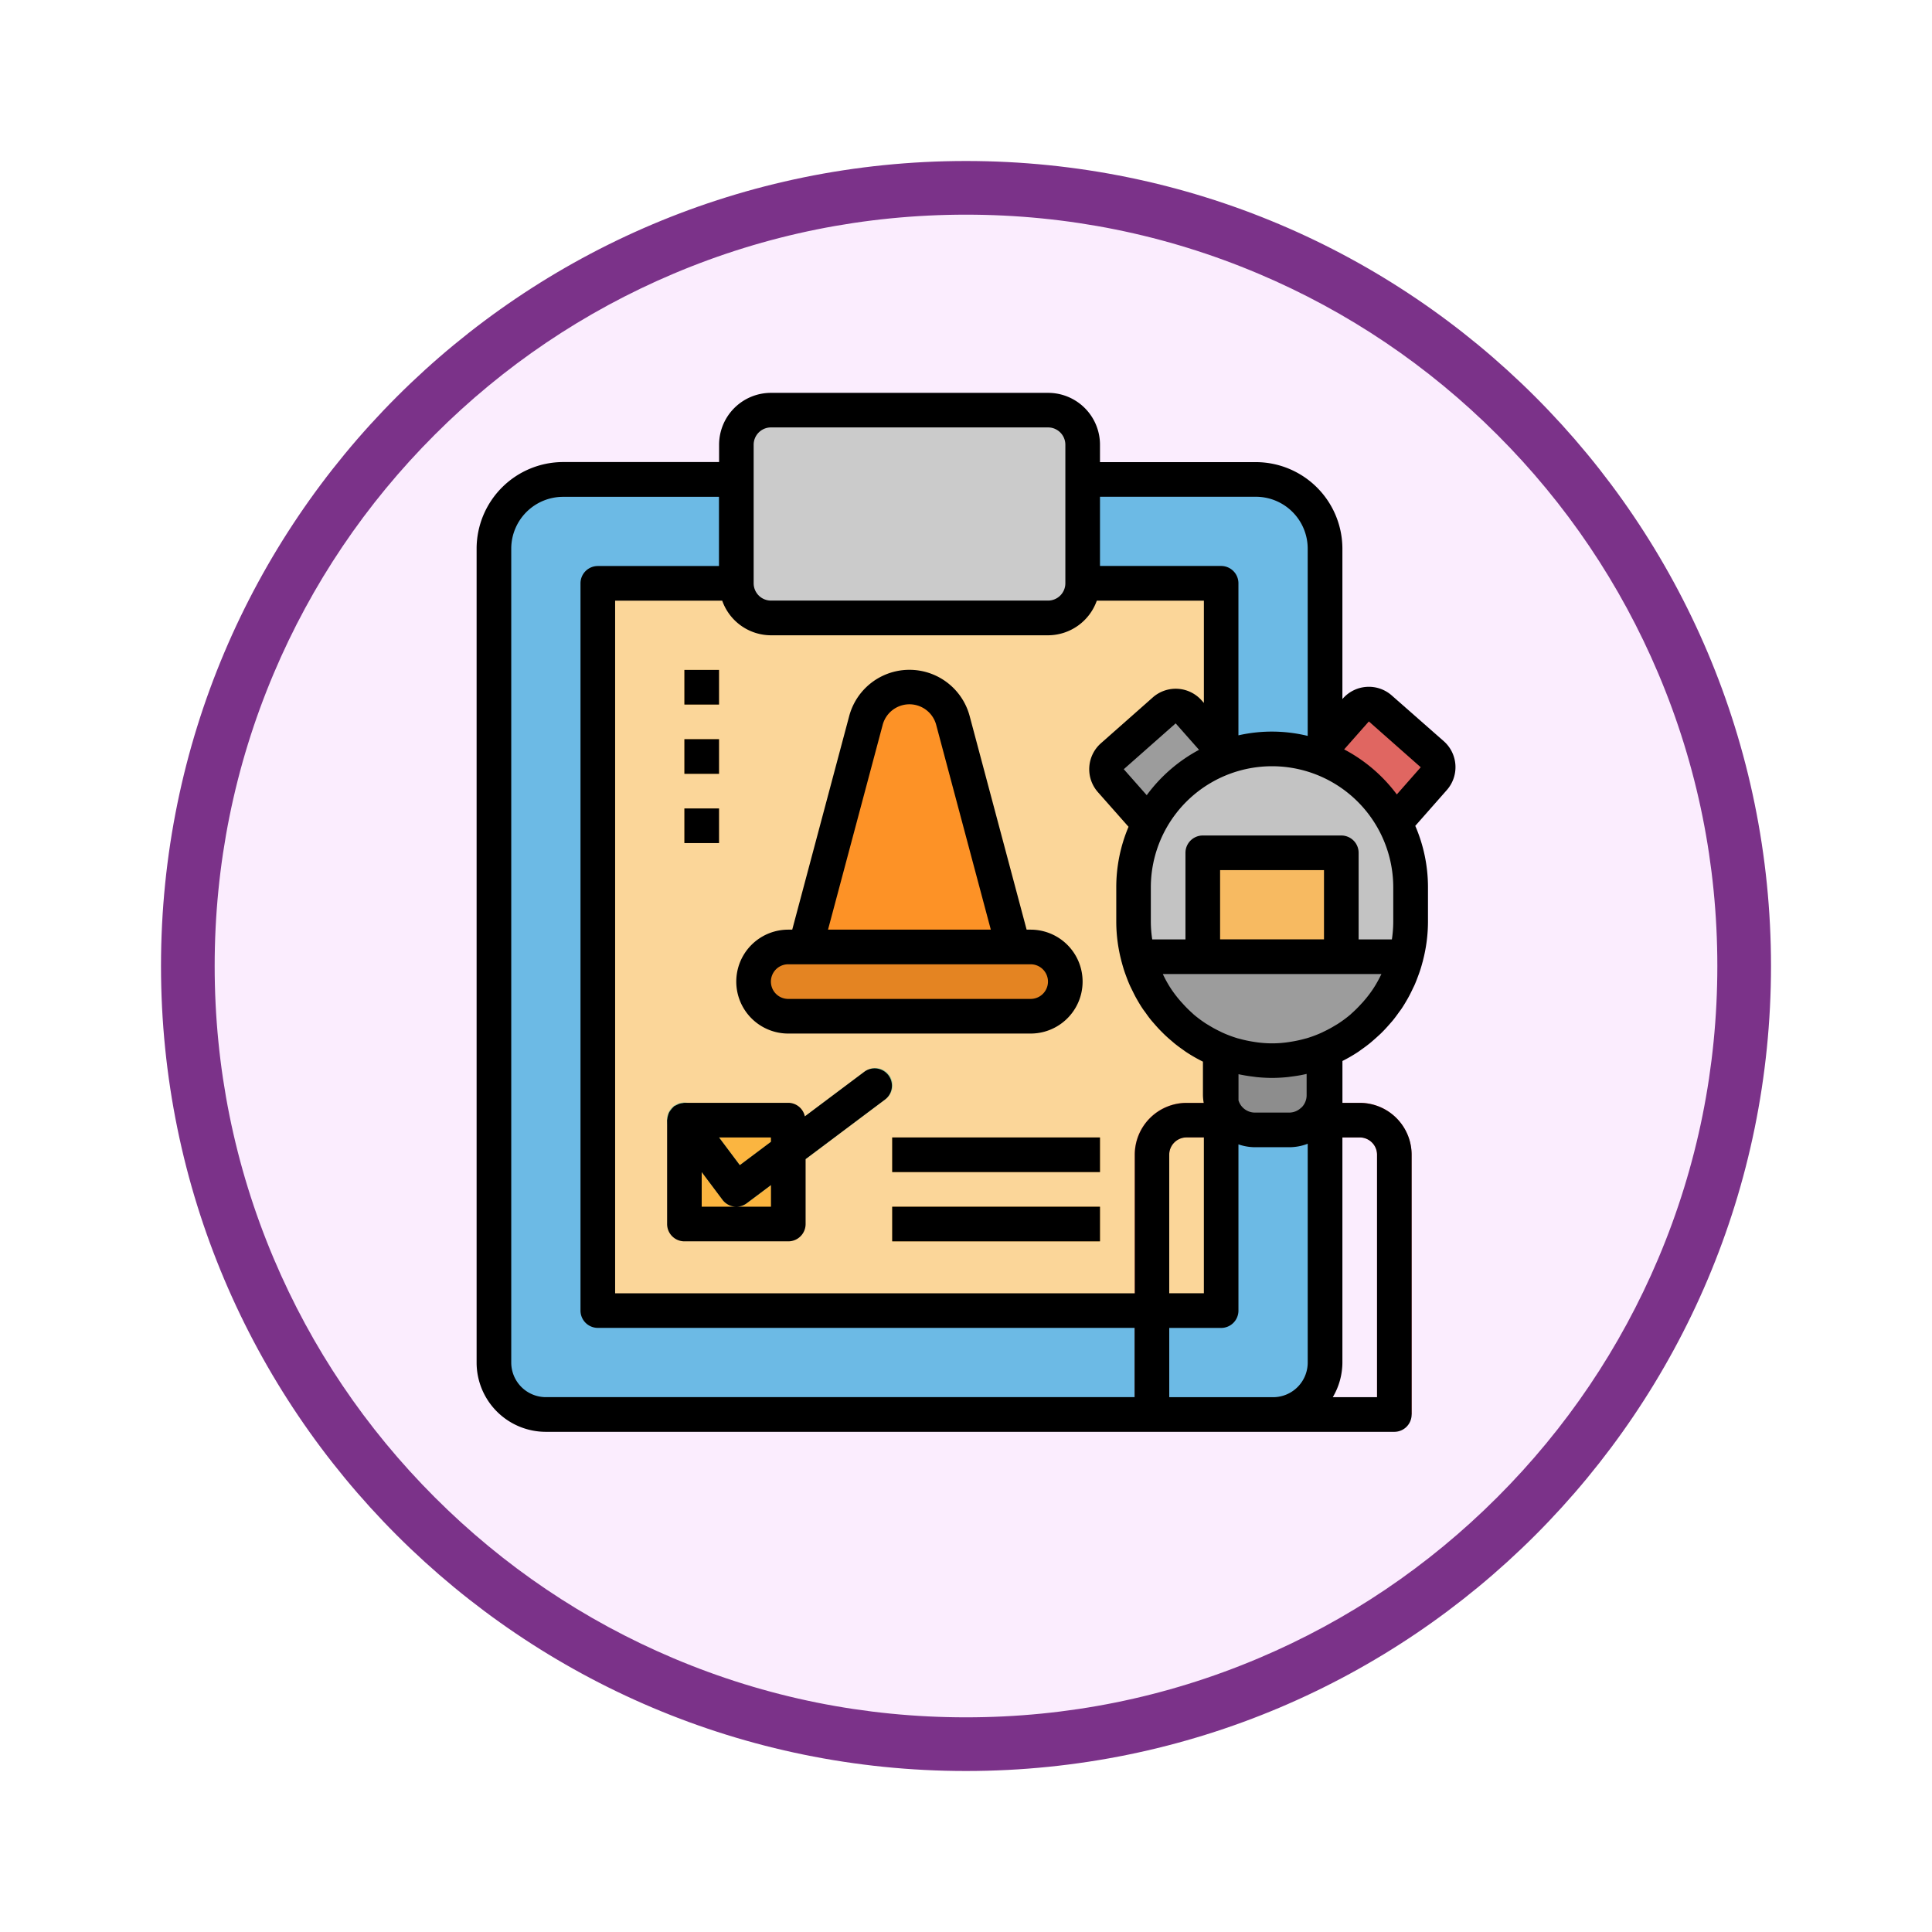 <svg xmlns="http://www.w3.org/2000/svg" xmlns:xlink="http://www.w3.org/1999/xlink" width="108" height="108" viewBox="0 0 108 108">
  <defs>
    <filter id="Trazado_904820" x="0" y="0" width="108" height="108" filterUnits="userSpaceOnUse">
      <feOffset dy="3" input="SourceAlpha"/>
      <feGaussianBlur stdDeviation="3" result="blur"/>
      <feFlood flood-opacity="0.161"/>
      <feComposite operator="in" in2="blur"/>
      <feComposite in="SourceGraphic"/>
    </filter>
  </defs>
  <g id="Grupo_1210316" data-name="Grupo 1210316" transform="translate(-208 -8430.215)">
    <g id="Grupo_1210115" data-name="Grupo 1210115" transform="translate(217 8436.215)">
      <g id="Grupo_1206197" data-name="Grupo 1206197" transform="translate(0 0)">
        <g id="Grupo_1202705" data-name="Grupo 1202705">
          <g id="Grupo_1173585" data-name="Grupo 1173585">
            <g id="Grupo_1173428" data-name="Grupo 1173428">
              <g id="Grupo_1171958" data-name="Grupo 1171958">
                <g id="Grupo_1167341" data-name="Grupo 1167341">
                  <g id="Grupo_1166792" data-name="Grupo 1166792">
                    <g transform="matrix(1, 0, 0, 1, -9, -6)" filter="url(#Trazado_904820)">
                      <g id="Trazado_904820-2" data-name="Trazado 904820" transform="translate(9 6)" fill="#fbedfe">
                        <path d="M 45 88.5 C 39.127 88.5 33.43 87.35 28.068 85.082 C 22.889 82.892 18.236 79.755 14.241 75.759 C 10.245 71.764 7.109 67.112 4.918 61.932 C 2.65 56.57 1.5 50.873 1.5 45 C 1.5 39.127 2.65 33.43 4.918 28.068 C 7.109 22.889 10.245 18.236 14.241 14.241 C 18.236 10.245 22.889 7.109 28.068 4.918 C 33.43 2.65 39.127 1.5 45 1.5 C 50.873 1.5 56.57 2.65 61.932 4.918 C 67.111 7.109 71.764 10.245 75.759 14.241 C 79.755 18.236 82.891 22.889 85.082 28.068 C 87.35 33.43 88.5 39.127 88.5 45 C 88.5 50.873 87.35 56.57 85.082 61.932 C 82.891 67.112 79.755 71.764 75.759 75.759 C 71.764 79.755 67.111 82.892 61.932 85.082 C 56.57 87.35 50.873 88.5 45 88.5 Z" stroke="none"/>
                        <path d="M 45 3 C 39.329 3 33.829 4.11 28.653 6.299 C 23.652 8.415 19.16 11.443 15.302 15.302 C 11.443 19.16 8.415 23.652 6.299 28.653 C 4.11 33.829 3 39.329 3 45 C 3 50.671 4.11 56.171 6.299 61.348 C 8.415 66.349 11.443 70.84 15.302 74.699 C 19.16 78.557 23.652 81.586 28.653 83.701 C 33.829 85.89 39.329 87 45 87 C 50.671 87 56.171 85.89 61.347 83.701 C 66.348 81.586 70.84 78.557 74.698 74.699 C 78.557 70.84 81.585 66.349 83.701 61.348 C 85.89 56.171 87 50.671 87 45 C 87 39.329 85.89 33.829 83.701 28.653 C 81.585 23.652 78.557 19.16 74.698 15.302 C 70.84 11.443 66.348 8.415 61.347 6.299 C 56.171 4.11 50.671 3 45 3 M 45 0 C 69.853 0 90 20.147 90 45 C 90 69.853 69.853 90 45 90 C 20.147 90 -7.62939453125e-06 69.853 -7.62939453125e-06 45 C -7.62939453125e-06 20.147 20.147 0 45 0 Z" stroke="none" fill="#7b3289"/>
                      </g>
                    </g>
                  </g>
                </g>
              </g>
            </g>
          </g>
        </g>
      </g>
    </g>
    <g id="schedule_1473269_1_" data-name="schedule_1473269 (1)" transform="translate(234.143 8452.176)">
      <path id="Trazado_1050120" data-name="Trazado 1050120" d="M52.059,92.27H11.4a2.9,2.9,0,0,1-2.9-2.9V43.872A3.872,3.872,0,0,1,12.372,40H51.091a3.872,3.872,0,0,1,3.872,3.872V89.366A2.9,2.9,0,0,1,52.059,92.27Zm0,0" transform="translate(-7.032 -35.16)" fill="#6cbae5"/>
      <path id="Trazado_1050121" data-name="Trazado 1050121" d="M56.5,88H91.347v40.655H56.5Zm0,0" transform="translate(-49.225 -77.352)" fill="#fbd699"/>
      <path id="Trazado_1050122" data-name="Trazado 1050122" d="M130.436,256h13.552a1.936,1.936,0,1,1,0,3.872H130.436a1.936,1.936,0,1,1,0-3.872Zm0,0" transform="translate(-112.513 -225.025)" fill="#e48422"/>
      <path id="Trazado_1050123" data-name="Trazado 1050123" d="M164.116,150.52H152.5l3.373-12.649a2.52,2.52,0,0,1,4.869,0Zm0,0" transform="translate(-133.609 -119.544)" fill="#fd9226"/>
      <path id="Trazado_1050124" data-name="Trazado 1050124" d="M96.5,336h5.808v5.808H96.5Zm0,0" transform="translate(-84.385 -295.345)" fill="#fbb540"/>
      <path id="Trazado_1050125" data-name="Trazado 1050125" d="M92.371,319.743a.968.968,0,0,1-.774-.387l-2.9-3.872a.968.968,0,1,1,1.548-1.162l2.324,3.1,6.969-5.227a.968.968,0,1,1,1.162,1.548l-7.744,5.808A.961.961,0,0,1,92.371,319.743Zm0,0" transform="translate(-77.352 -274.249)" fill="#8dc79d"/>
      <g id="Grupo_1210315" data-name="Grupo 1210315" transform="translate(12.115 15.488)">
        <path id="Trazado_1050126" data-name="Trazado 1050126" d="M192.5,344h11.616v1.936H192.5Zm0,0" transform="translate(-180.884 -317.865)" fill="#fbb540"/>
        <path id="Trazado_1050127" data-name="Trazado 1050127" d="M192.5,376h11.616v1.936H192.5Zm0,0" transform="translate(-180.884 -345.993)" fill="#fbb540"/>
        <path id="Trazado_1050128" data-name="Trazado 1050128" d="M96.5,128h1.936v1.936H96.5Zm0,0" transform="translate(-96.5 -128)" fill="#fbb540"/>
        <path id="Trazado_1050129" data-name="Trazado 1050129" d="M96.5,160h1.936v1.936H96.5Zm0,0" transform="translate(-96.5 -156.128)" fill="#fbb540"/>
        <path id="Trazado_1050130" data-name="Trazado 1050130" d="M96.5,192h1.936v1.936H96.5Zm0,0" transform="translate(-96.5 -184.256)" fill="#fbb540"/>
      </g>
      <path id="Trazado_1050131" data-name="Trazado 1050131" d="M291.986,147.521l2.9-2.563a.968.968,0,0,1,1.366.085l2.391,2.709-4.356,3.844-2.391-2.708a.968.968,0,0,1,.086-1.367Zm0,0" transform="translate(-255.93 -127.205)" fill="#9c9c9c"/>
      <path id="Trazado_1050132" data-name="Trazado 1050132" d="M391.334,150.666l-4.354-3.844,2.388-2.7a.968.968,0,0,1,1.366-.085l2.9,2.563a.968.968,0,0,1,.085,1.366Zm0,0" transform="translate(-339.718 -126.391)" fill="#e06661"/>
      <path id="Trazado_1050133" data-name="Trazado 1050133" d="M319.987,345.423h-1.936V330.9a.968.968,0,0,0-.968-.968H307.4a.968.968,0,0,0-.968.968v14.52H304.5V330.9a2.9,2.9,0,0,1,2.9-2.9h9.68a2.9,2.9,0,0,1,2.9,2.9Zm0,0" transform="translate(-267.217 -288.313)" fill="#e06661"/>
      <path id="Trazado_1050134" data-name="Trazado 1050134" d="M311.74,164.5a7.744,7.744,0,0,1,7.744,7.744v1.936a7.744,7.744,0,1,1-15.487,0v-1.936A7.744,7.744,0,0,1,311.74,164.5Zm0,0" transform="translate(-266.774 -144.599)" fill="#c3c3c3"/>
      <path id="Trazado_1050135" data-name="Trazado 1050135" d="M336,212.5h7.744v5.808H336Zm0,0" transform="translate(-294.903 -186.792)" fill="#f7ba61"/>
      <path id="Trazado_1050136" data-name="Trazado 1050136" d="M347.868,308.84h-1.936A1.936,1.936,0,0,1,344,306.9V304H349.8v2.9A1.936,1.936,0,0,1,347.868,308.84Zm0,0" transform="translate(-301.935 -267.217)" fill="#8d8d8d"/>
      <path id="Trazado_1050137" data-name="Trazado 1050137" d="M306.1,260.5a7.733,7.733,0,0,0,14.979,0Zm0,0" transform="translate(-268.626 -228.977)" fill="#9c9c9c"/>
      <path id="Trazado_1050138" data-name="Trazado 1050138" d="M122.436,8h15.487a1.936,1.936,0,0,1,1.936,1.936V17.68a1.936,1.936,0,0,1-1.936,1.936H122.436A1.936,1.936,0,0,1,120.5,17.68V9.936A1.936,1.936,0,0,1,122.436,8Zm0,0" transform="translate(-105.481 -7.032)" fill="#cbcbcb"/>
      <path id="Trazado_1050139" data-name="Trazado 1050139" d="M51.659,16.917a1.936,1.936,0,0,0-2.733.168l-.028.033V8.712a4.846,4.846,0,0,0-4.84-4.84H35.347V2.9a2.9,2.9,0,0,0-2.9-2.9H16.955a2.9,2.9,0,0,0-2.9,2.9v.968H5.339A4.846,4.846,0,0,0,.5,8.712V54.207a3.872,3.872,0,0,0,3.872,3.872H51.8a.968.968,0,0,0,.968-.968V42.591a2.9,2.9,0,0,0-2.9-2.9H48.9V37.349a8.737,8.737,0,0,0,.89-.516c.06-.041.117-.084.175-.126.157-.109.31-.223.459-.343.067-.053.13-.109.193-.164q.2-.174.4-.36c.065-.062.128-.125.193-.193.122-.125.238-.256.353-.388.06-.069.121-.136.178-.207.109-.136.212-.276.312-.418.054-.075.112-.147.163-.225.112-.168.216-.344.318-.521.111-.193.211-.393.307-.6.028-.059.059-.117.086-.177.079-.179.15-.364.217-.549.018-.051.038-.1.055-.151.068-.193.126-.387.179-.59.007-.023.015-.044.021-.068v-.013a8.7,8.7,0,0,0,.283-2.165V27.644a8.661,8.661,0,0,0-.71-3.439l1.762-2a1.936,1.936,0,0,0-.168-2.732Zm.082,10.731v1.936a6.771,6.771,0,0,1-.077.968H49.805v-4.84a.968.968,0,0,0-.968-.968H41.093a.968.968,0,0,0-.968.968v4.84H38.267a6.774,6.774,0,0,1-.078-.968V27.648a6.776,6.776,0,0,1,13.552,0Zm-.683,4.882a6.764,6.764,0,0,1-.445.791,6.66,6.66,0,0,1-.528.688c-.043.051-.088.1-.134.147a6.561,6.561,0,0,1-.5.5c-.041.036-.078.075-.12.11a6.793,6.793,0,0,1-.666.493c-.054.036-.111.067-.166.1a6.5,6.5,0,0,1-.607.331c-.058.028-.114.057-.173.084a6.751,6.751,0,0,1-.8.3c-.042.013-.085.021-.127.033a6.734,6.734,0,0,1-.722.158c-.075.012-.148.025-.224.035a6.167,6.167,0,0,1-1.755,0c-.076-.01-.15-.023-.225-.035a6.692,6.692,0,0,1-.72-.158c-.043-.012-.086-.02-.128-.033a6.75,6.75,0,0,1-.8-.3c-.058-.026-.114-.055-.173-.084a6.5,6.5,0,0,1-.607-.331c-.055-.034-.112-.066-.166-.1a6.792,6.792,0,0,1-.666-.493c-.042-.035-.079-.074-.12-.11a6.649,6.649,0,0,1-.5-.5c-.045-.049-.091-.1-.134-.147a6.766,6.766,0,0,1-.528-.687v0a6.64,6.64,0,0,1-.444-.79l-.02-.043h12.22ZM14.229,11.616a2.9,2.9,0,0,0,2.726,1.936H32.443a2.9,2.9,0,0,0,2.726-1.936h5.986v5.717l-.122-.137a1.936,1.936,0,0,0-2.733-.172l-2.9,2.563a1.937,1.937,0,0,0-.169,2.734l1.712,1.936a8.672,8.672,0,0,0-.686,3.388v1.936a8.681,8.681,0,0,0,.285,2.169v.013c.007.023.015.044.021.068.053.2.112.4.179.591.017.05.037.1.055.151.068.186.138.369.218.548.027.062.059.12.087.181.1.2.193.4.306.594.1.177.205.352.318.521.051.077.108.149.163.225.1.142.2.283.312.418.057.071.118.138.178.207.114.132.231.263.353.387l.193.193q.192.186.4.36c.065.055.129.112.193.165.149.12.3.233.459.342.058.042.115.086.175.126a8.845,8.845,0,0,0,.95.546v1.883a2.833,2.833,0,0,0,.043.424h-.951a2.9,2.9,0,0,0-2.9,2.9v7.744H8.243V11.616ZM37.96,22.49l-1.283-1.452,2.9-2.562,1.307,1.479A8.763,8.763,0,0,0,37.96,22.49Zm1.258,20.1a.968.968,0,0,1,.968-.968h.968v8.712H39.218Zm3.872-3.028V38.087q.126.028.255.051c.174.033.35.059.527.081.091.012.181.026.273.035.271.025.544.041.82.041s.55-.016.821-.041c.1-.009.182-.023.273-.035.177-.022.354-.048.527-.081.1-.019.208-.043.312-.066v1.192a.963.963,0,0,1-.278.678.522.522,0,0,0-.05.039.959.959,0,0,1-.64.252H43.994a.959.959,0,0,1-.9-.67Zm4.779-9.012H42.061V26.68h5.808ZM44.058,5.808a2.9,2.9,0,0,1,2.9,2.9V19.176a8.47,8.47,0,0,0-3.872-.031v-8.5a.968.968,0,0,0-.968-.968H35.347V5.808ZM15.987,2.9a.968.968,0,0,1,.968-.968H32.443a.968.968,0,0,1,.968.968v7.744a.968.968,0,0,1-.968.968H16.955a.968.968,0,0,1-.968-.968ZM2.436,54.207V8.712a2.9,2.9,0,0,1,2.9-2.9h8.712V9.68H7.275a.968.968,0,0,0-.968.968V51.3a.968.968,0,0,0,.968.968H37.282v3.872H4.372A1.936,1.936,0,0,1,2.436,54.207Zm36.783,1.936V52.271h2.9a.968.968,0,0,0,.968-.968V42.01a2.876,2.876,0,0,0,.907.159h1.936a2.87,2.87,0,0,0,1.029-.194V54.207a1.936,1.936,0,0,1-1.936,1.936Zm10.648-14.52a.968.968,0,0,1,.968.968V56.143H48.36a3.831,3.831,0,0,0,.538-1.936V41.623Zm2.073-19.175a8.764,8.764,0,0,0-2.944-2.517l1.381-1.563,2.9,2.561Zm0,0"/>
      <path id="Trazado_1050140" data-name="Trazado 1050140" d="M123.4,148.279h13.552a2.9,2.9,0,0,0,0-5.808h-.225l-3.182-11.93a3.485,3.485,0,0,0-6.739,0l-3.182,11.93H123.4a2.9,2.9,0,1,0,0,5.808Zm5.276-17.24a1.548,1.548,0,0,1,3,0l3.049,11.432h-9.1ZM123.4,144.407h13.552a.968.968,0,1,1,0,1.936H123.4a.968.968,0,1,1,0-1.936Zm0,0" transform="translate(-105.481 -112.464)"/>
      <path id="Trazado_1050141" data-name="Trazado 1050141" d="M89.509,321.679h5.808a.968.968,0,0,0,.968-.968v-3.63l4.453-3.34a.968.968,0,0,0-1.162-1.548l-3.334,2.5a.953.953,0,0,0-.925-.758H89.509a1.016,1.016,0,0,0-.106.021.937.937,0,0,0-.194.04,10.714,10.714,0,0,0-.276.133c-.029.022-.026.034-.043.048a.9.9,0,0,0-.135.152.882.882,0,0,0-.1.145.922.922,0,0,0-.059.168.9.9,0,0,0-.039.194c0,.023-.014.043-.014.066v5.808A.968.968,0,0,0,89.509,321.679Zm4.84-1.936H90.477v-1.936l1.162,1.549a.968.968,0,0,0,1.355.193l1.355-1.016Zm0-3.63-1.742,1.307-1.162-1.549h2.9Zm0,0" transform="translate(-77.394 -274.248)"/>
      <path id="Trazado_1050142" data-name="Trazado 1050142" d="M192.5,344h11.616v1.936H192.5Zm0,0" transform="translate(-168.769 -302.377)"/>
      <path id="Trazado_1050143" data-name="Trazado 1050143" d="M192.5,376h11.616v1.936H192.5Zm0,0" transform="translate(-168.769 -330.505)"/>
      <path id="Trazado_1050144" data-name="Trazado 1050144" d="M96.5,128h1.936v1.936H96.5Zm0,0" transform="translate(-84.385 -112.512)"/>
      <path id="Trazado_1050145" data-name="Trazado 1050145" d="M96.5,160h1.936v1.936H96.5Zm0,0" transform="translate(-84.385 -140.64)"/>
      <path id="Trazado_1050146" data-name="Trazado 1050146" d="M96.5,192h1.936v1.936H96.5Zm0,0" transform="translate(-84.385 -168.768)"/>
    </g>
  </g>
</svg>
